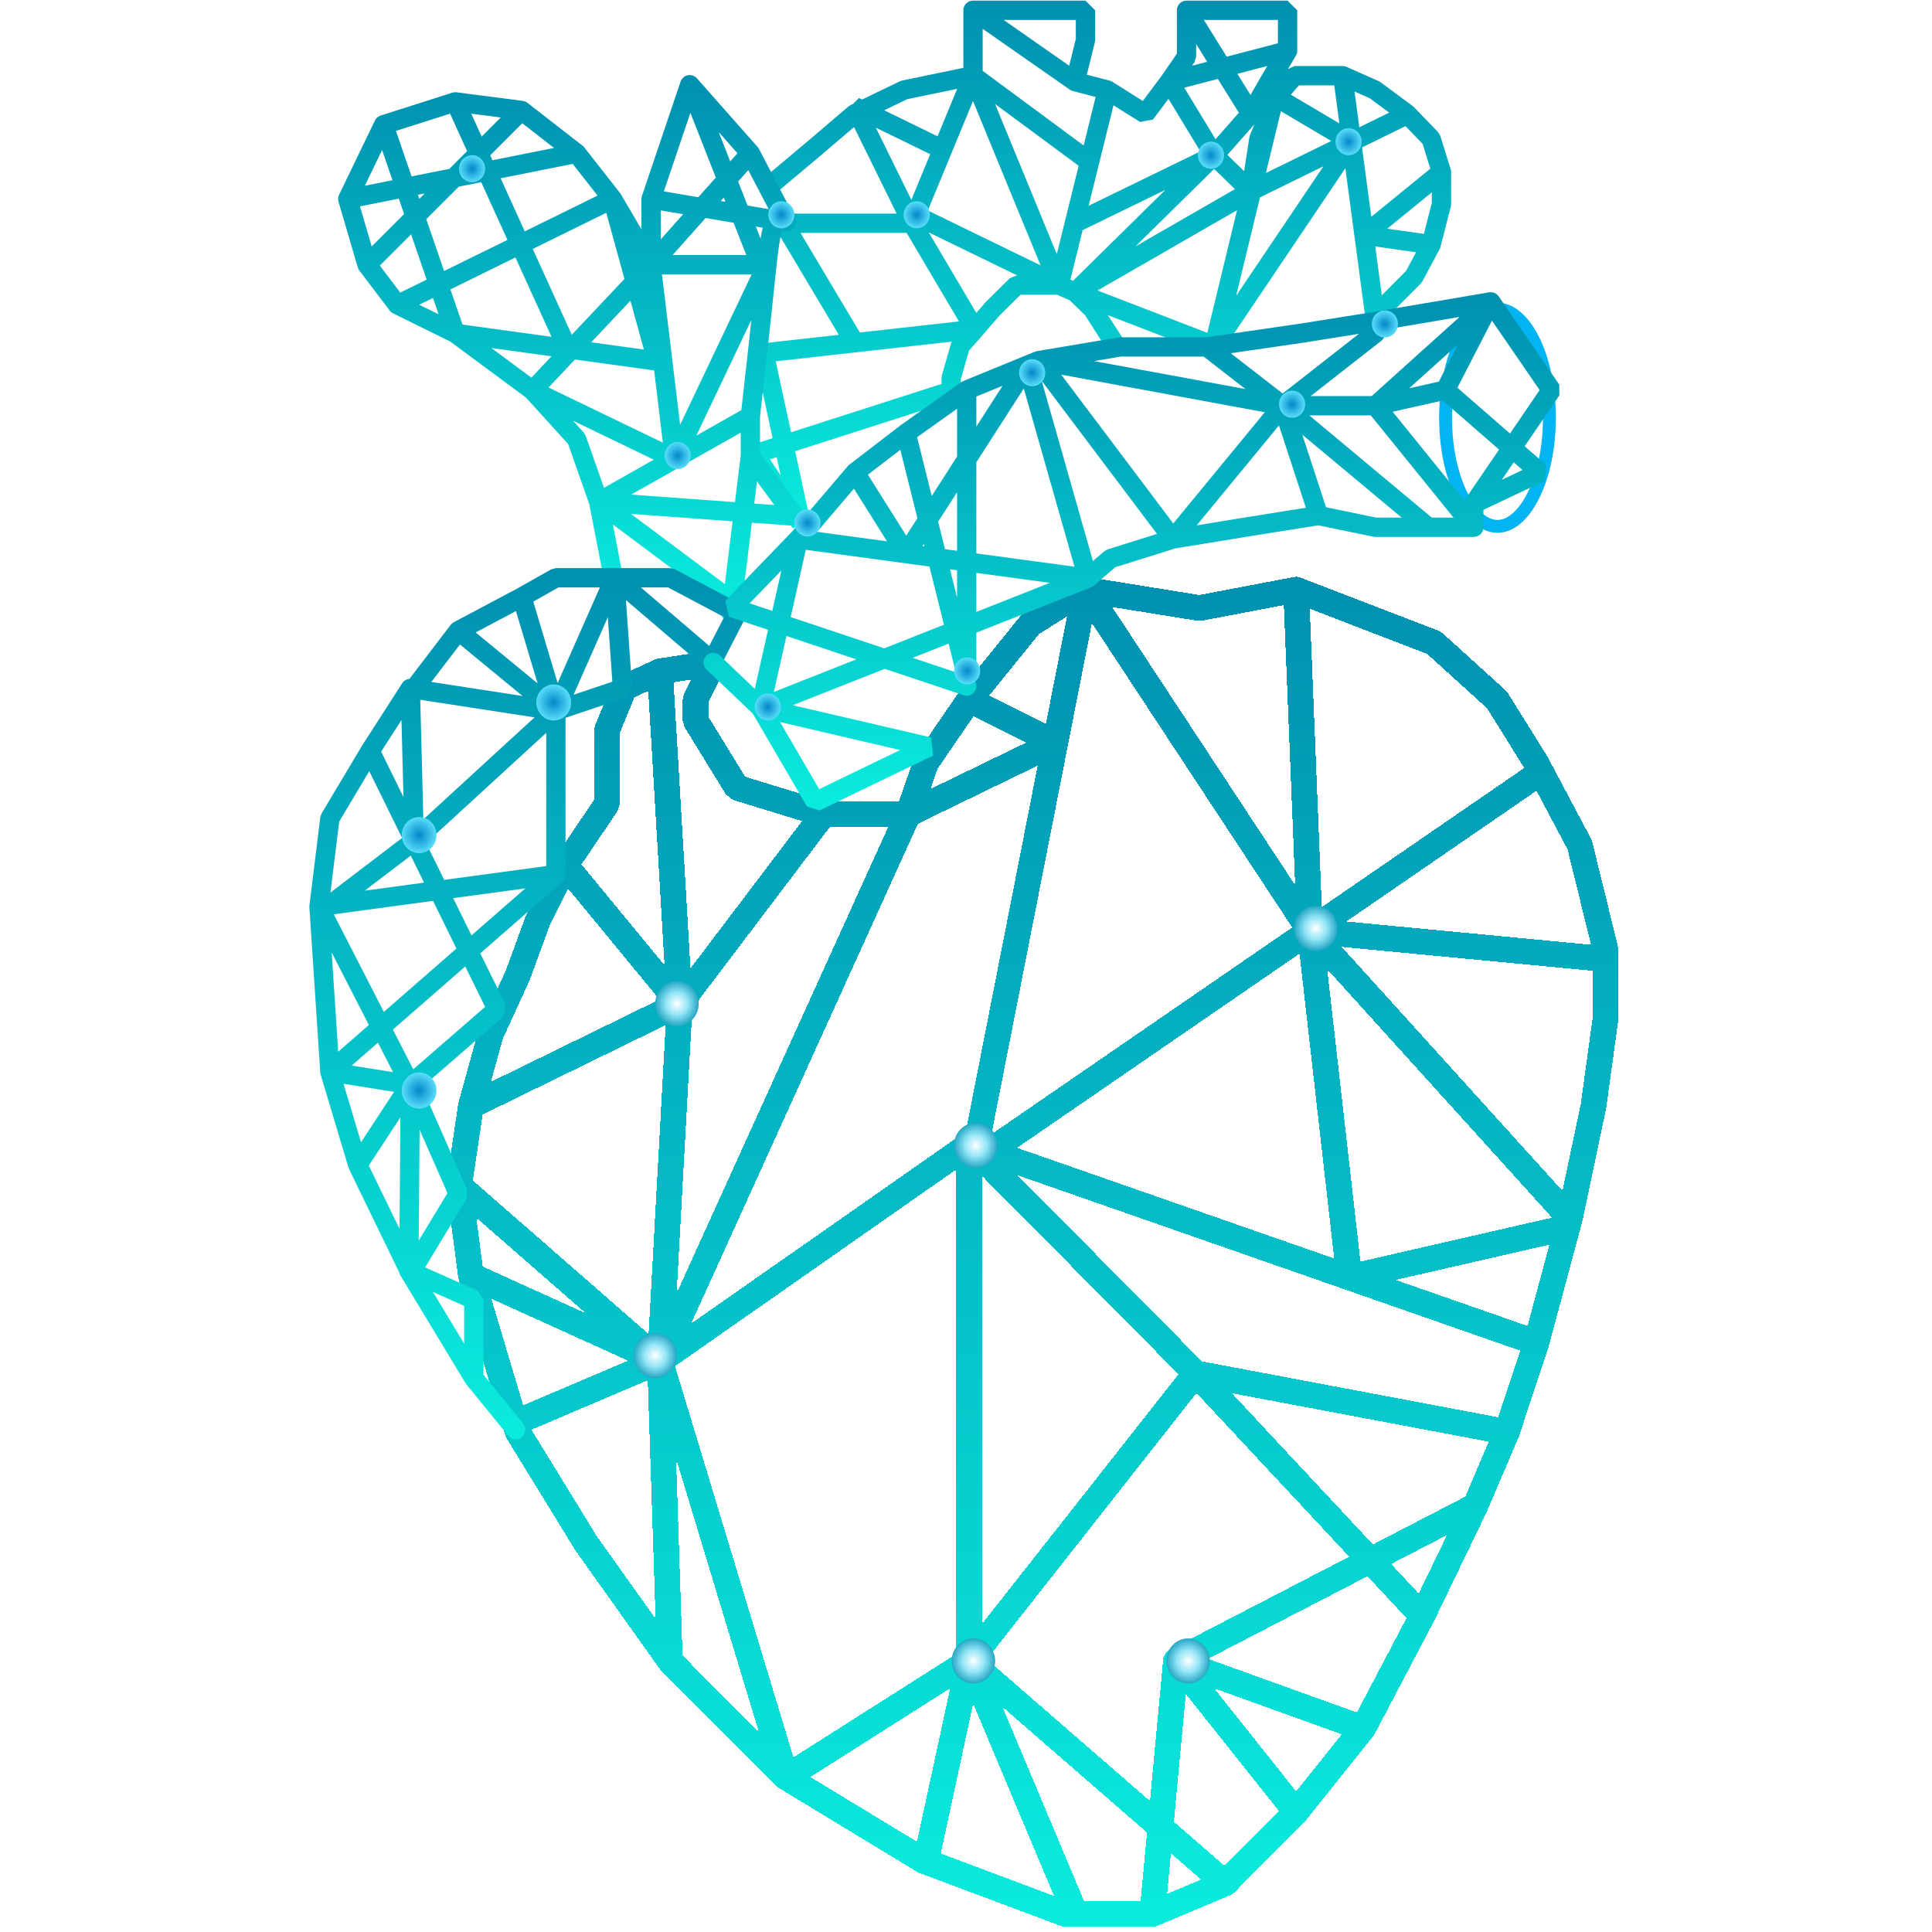 <svg width="610" height="610" viewBox="0 0 1022 1502" fill="none" xmlns="http://www.w3.org/2000/svg">
<path d="M361.13 142.102L394.155 114.364L424.509 88.447L462.874 69.955L516.451 58.853M516.451 58.853V8M516.451 58.853L583.379 221.639M516.451 58.853L607.06 125.814M516.451 58.853L492.789 116.203M516.451 8H603.897V31.115L595.886 63.476M516.451 8L595.886 63.476M595.886 63.476L620.865 69.955M620.865 69.955L641.417 82.914L650.341 88.447L669.067 63.476M620.865 69.955L607.06 125.814M669.067 63.476L682.453 44.074V8M669.067 63.476L761.009 39.45M669.067 63.476L703.883 120.843M682.453 8H761.009V39.45M682.453 8L732.446 88.447M761.009 39.45L746.744 63.476L732.446 88.447M732.446 88.447L703.883 120.843M703.883 120.843L732.446 148.581M703.883 120.843L595.886 227.173M703.883 120.843L595.22 173.727M732.446 148.581L738.699 107.885L752.085 75.524M732.446 148.581L810.741 110.244M732.446 148.581L595.886 227.173M752.085 75.524L766.383 58.853H803.87M752.085 75.524L810.741 110.244M803.87 58.853L828.849 69.955L853.829 88.447L854.287 88.922M803.87 58.853L810.741 110.244M880.634 133.767L872.589 107.885L854.287 88.922M880.634 133.767V158.738L872.589 190.189M880.634 133.767L820.443 182.799M872.589 190.189L859.203 215.16L828.849 245.665L820.443 182.799M872.589 190.189L820.443 182.799M854.287 88.922L810.741 110.244M752.085 69.955L703.883 268.815M703.883 268.815L810.741 110.244M703.883 268.815L595.886 227.173M810.741 110.244L820.443 182.799M625.327 265.102L609.271 240.131L595.886 227.173M595.886 227.173L583.379 221.639M583.379 221.639H563.74H550.354L531.628 240.131L517.873 256.065M583.379 221.639L595.22 173.727M583.379 221.639L471.709 167.296M517.873 256.065L516.451 257.712L506.614 268.815L499.482 293.786V303.942L346.832 352.974L382.561 406.594L353.998 274.348L424.509 266.482M517.873 256.065L424.509 266.482M517.873 256.065L469.128 173.553M424.509 266.482L369.141 173.553H469.128M469.128 173.553L424.509 82.914L492.789 116.203M469.128 173.553L471.709 167.296M607.06 125.814L595.22 173.727M492.789 116.203L471.709 167.296" stroke="url(#paint0_linear_34_98)" stroke-width="15" stroke-linecap="round" stroke-linejoin="bevel"/>
<path d="M236.164 445.715L225.449 390.168M225.449 390.168L208.278 341.312L174.002 303.557M225.449 390.168L377.66 401.271L343.351 354.62M225.449 390.168L333.582 470.931M225.449 390.168L284.4 356.844M174.002 303.557L113.97 259.113M174.002 303.557L284.4 356.844M174.002 303.557L266.181 205.808M113.97 259.113L68.946 236.909M113.97 259.113L58.23 96.958M113.97 259.113L201.213 271.126M68.946 236.909L45.352 205.808M68.946 236.909L236.164 154.71M45.352 205.808L30.344 154.71M45.352 205.808L165.417 85.855M30.344 154.71L58.23 96.958M30.344 154.71L208.278 119.162M58.23 96.958L113.97 79.201M113.97 79.201L165.417 85.855M113.97 79.201L201.213 271.126M165.417 85.855L208.278 119.162M208.278 119.162L236.164 154.71M236.164 154.71L266.181 205.808M236.164 154.71L270.816 280.71M266.181 205.808V154.71M266.181 205.808L275.29 281.326M266.181 205.808L343.351 119.162M266.181 205.808H351.227M266.181 154.71L296.197 65.857M266.181 154.71L371.237 172.502M296.197 65.857L343.351 119.162M296.197 65.857L351.227 205.808M343.351 119.162L371.237 172.502M371.237 172.502C368.387 162.871 361.394 156.048 356.229 205.808M356.229 205.808C351.064 255.569 345.491 305.016 343.351 323.52M356.229 205.808L284.4 356.844M356.229 205.808H351.227M343.351 323.52V354.62M343.351 323.52L284.4 356.844M343.351 354.62L328.309 476.394M284.4 356.844L275.29 281.326M275.29 281.326L270.816 280.71M270.816 280.71L201.213 271.126" stroke="url(#paint1_linear_34_98)" stroke-width="15" stroke-linecap="round" stroke-linejoin="bevel"/>
<g filter="url(#filter0_d_34_98)">
<path d="M280.749 1287.28L215.68 1195.87L162.509 1109.26L160.371 1102.11M280.749 1287.28L371.068 1377.71M280.749 1287.28L273.109 1054.1M371.068 1377.71L478.254 1442.74L479.775 1443.31M371.068 1377.71L273.109 1054.1M371.068 1377.71L513.476 1287.28M655.85 1484L712.502 1460.22M655.85 1484H596.156M655.85 1484L674.238 1287.28M712.502 1460.22L767.633 1404.67M712.502 1460.22L513.476 1287.28M767.633 1404.67L819.688 1339.64M767.633 1404.67L674.238 1287.28M819.688 1339.64L865.625 1252.39M819.688 1339.64L674.238 1287.28M865.625 1252.39L906.965 1166.73M865.625 1252.39L689.551 1063.62M906.965 1166.73L931.472 1109.26M906.965 1166.73L674.238 1287.28M931.472 1109.26L954.423 1039.81M931.472 1109.26L689.551 1063.62M954.423 1039.81L978.533 950.168M954.423 1039.81L808.973 989.056M980.451 943.038L998.839 855.797L1008 789.183V741.587M980.451 943.038L778.349 719.727M980.451 943.038L978.533 950.168M767.633 454.436L874.82 495.692L923.799 540.101L954.423 589.273L958.081 596.168M767.633 454.436L692.593 468.725L603.795 454.436M767.633 454.436L778.349 719.727M603.795 454.436L560.934 481.403L513.476 540.101M603.795 454.436L778.349 719.727M603.795 454.436L580.408 573.443M513.476 540.101L479.775 589.273L466.018 628.954M513.476 540.101L580.408 573.443M466.018 628.954H400.171M466.018 628.954L580.408 573.443M466.018 628.954L273.109 1054.1M400.171 628.954L332.804 608.326L300.658 555.967V540.101L314.449 511.558L273.109 517.897M400.171 628.954L288.422 776.47M273.109 517.897L245.527 530.61L231.77 563.917V621.004L199.59 668.6M273.109 517.897L288.422 776.47M199.59 668.6L178.159 711.433L162.509 754.266L141.417 800.286L126.104 855.797M199.59 668.6L288.422 776.47M126.104 855.797L116.91 917.682M126.104 855.797L288.422 776.47M116.91 917.682L126.104 987.482M116.91 917.682L273.109 1054.1M126.104 987.482L160.371 1102.11M126.104 987.482L273.109 1054.1M160.371 1102.11L273.109 1054.1M273.109 1054.1L513.476 885.951M273.109 1054.1L288.422 776.47M513.476 1287.28L479.775 1443.31M513.476 1287.28L596.156 1484M513.476 1287.28L689.551 1063.62M513.476 1287.28V901.817M479.775 1443.31L588.482 1484H596.156M689.551 1063.62L518.082 890.599M513.476 885.951L518.082 890.599M513.476 885.951V901.817M513.476 885.951L808.973 989.056M518.082 890.599L580.408 573.443M958.081 596.168L988.09 652.735L1008 733.637V741.587M958.081 596.168L778.349 719.727M513.476 901.817L778.349 719.727M1008 741.587L778.349 719.727M778.349 719.727L808.973 989.056M978.533 950.168L808.973 989.056" stroke="url(#paint2_linear_34_98)" stroke-width="20" stroke-linecap="round" stroke-linejoin="bevel" shape-rendering="crispEdges"/>
</g>
<path d="M160.887 1111.36L128.369 1071.47M128.369 1071.47V1010.35L77.835 987.903M128.369 1071.47L78.984 989.803M77.835 987.903L78.984 989.803M77.835 987.903L78.984 843.259M38.118 905.599L78.984 989.803M38.118 905.599L78.984 843.259M38.118 905.599L16.451 833.277M78.984 989.803L116.336 928.049L78.984 843.259M78.984 843.259L146.419 784.631L82.047 653.681M78.984 843.259L16.451 833.277M78.984 843.259L8 704.814M16.451 833.277L192.154 679.878M16.451 833.277L8 704.814M192.154 679.878L16.451 703.67M192.154 679.878V552.675M8 704.814L16.451 636.239L47.717 583.845M8 704.814L16.451 703.67M47.717 583.845L82.047 653.681M47.717 583.845L78.984 535.234M82.047 653.681L16.451 703.67M82.047 653.681L78.984 535.234M82.047 653.681L192.154 552.675M78.984 535.234L192.154 552.675M192.154 552.675L116.336 490.334M192.154 552.675L243.938 535.234L237.888 449.183M192.154 552.675L237.888 449.183M192.154 552.675L165.687 464.137M82.047 535.234L116.336 490.334M116.336 490.334L165.687 464.137M237.888 449.183H192.154L165.687 464.137M237.888 449.183H281.222L333.007 476.605L313.74 514.01L237.888 449.183Z" stroke="url(#paint3_linear_34_98)" stroke-width="15" stroke-linecap="round" stroke-linejoin="bevel"/>
<path d="M964.566 324.78C964.566 348.863 959.605 370.418 951.821 385.768C943.895 401.398 933.854 409.228 924.204 409.228C914.555 409.228 904.514 401.398 896.587 385.768C888.803 370.418 883.842 348.863 883.842 324.78C883.842 300.698 888.803 279.142 896.587 263.792C904.514 248.163 914.555 240.332 924.204 240.332C933.854 240.332 943.895 248.163 951.821 263.792C959.605 279.142 964.566 300.698 964.566 324.78Z" stroke="#03B4F2" stroke-width="10"/>
<path d="M314.449 515.06L351.226 550.118M351.226 550.118L393.884 623.281L482.141 580.623L351.226 550.118ZM351.226 550.118L605.688 449.533M351.226 550.118L380.634 419.063M380.634 419.063L329.153 472.403L511.549 533.377M380.634 419.063L424.779 367.264M380.634 419.063L464.463 430.412M424.779 367.264L464.463 336.759M424.779 367.264L464.463 430.412M464.463 336.759L511.549 303.243M464.463 336.759L511.549 525.742V303.243M511.549 303.243L558.601 283.984M567.424 280.373L630.701 269.726H698.339M567.424 280.373L558.601 283.984M567.424 280.373L671.872 419.063M567.424 280.373L757.188 315.43M698.339 269.726L771.892 259.044L829.254 249.903L918.965 234.668M698.339 269.726L757.188 315.43M918.965 234.668L883.676 303.243M918.965 234.668L829.254 315.43M918.965 234.668L966.051 303.243L905.748 391.64M883.676 303.243L957.229 367.264L905.748 391.64M883.676 303.243L829.254 315.43M905.748 391.64V409.922M905.748 409.922H870.425M905.748 409.922L829.254 315.43M870.425 409.922H829.254L785.109 400.781M870.425 409.922L757.188 315.43M785.109 400.781L727.747 409.922L671.872 419.063M785.109 400.781L757.188 315.43M671.872 419.063L623.332 434.298L605.688 449.533M671.872 419.063L757.188 315.43M605.688 449.533L464.463 430.412M605.688 449.533L558.601 283.984M464.463 430.412L558.601 283.984M757.188 315.43L829.254 259.044M757.188 315.43H829.254" stroke="url(#paint4_linear_34_98)" stroke-width="15" stroke-linecap="round" stroke-linejoin="bevel"/>
<ellipse cx="85.847" cy="649.232" rx="13.521" ry="14.009" fill="url(#paint5_diamond_34_98)"/>
<ellipse cx="85.847" cy="847.81" rx="13.521" ry="14.009" fill="url(#paint6_diamond_34_98)"/>
<ellipse cx="190.497" cy="546.124" rx="13.521" ry="14.009" fill="url(#paint7_diamond_34_98)"/>
<ellipse cx="518.647" cy="890.539" rx="16.901" ry="17.511" fill="url(#paint8_diamond_34_98)"/>
<ellipse cx="518.647" cy="890.539" rx="16.901" ry="17.511" fill="url(#paint9_diamond_34_98)"/>
<ellipse cx="516.755" cy="1291.27" rx="16.901" ry="17.511" fill="url(#paint10_diamond_34_98)"/>
<ellipse cx="269.391" cy="1053.89" rx="16.901" ry="17.511" fill="url(#paint11_diamond_34_98)"/>
<ellipse cx="286.292" cy="780.287" rx="16.901" ry="17.511" fill="url(#paint12_diamond_34_98)"/>
<ellipse cx="782.979" cy="721.799" rx="16.901" ry="17.511" fill="url(#paint13_diamond_34_98)"/>
<ellipse cx="683.669" cy="1291.27" rx="16.901" ry="17.511" fill="url(#paint14_diamond_34_98)"/>
<ellipse cx="511.887" cy="521.608" rx="10.141" ry="10.507" fill="url(#paint15_diamond_34_98)"/>
<ellipse cx="387.766" cy="406.594" rx="10.141" ry="10.507" fill="url(#paint16_diamond_34_98)"/>
<ellipse cx="808.467" cy="110.161" rx="10.141" ry="10.507" fill="url(#paint17_diamond_34_98)"/>
<ellipse cx="701.449" cy="120.669" rx="10.141" ry="10.507" fill="url(#paint18_diamond_34_98)"/>
<ellipse cx="472.678" cy="166.968" rx="10.141" ry="10.507" fill="url(#paint19_diamond_34_98)"/>
<ellipse cx="356.939" cy="549.628" rx="10.141" ry="10.507" fill="url(#paint20_diamond_34_98)"/>
<ellipse cx="836.656" cy="251.864" rx="10.141" ry="10.507" fill="url(#paint21_diamond_34_98)"/>
<ellipse cx="764.523" cy="314.274" rx="10.141" ry="10.507" fill="url(#paint22_diamond_34_98)"/>
<ellipse cx="367.484" cy="166.968" rx="10.141" ry="10.507" fill="url(#paint23_diamond_34_98)"/>
<ellipse cx="562.455" cy="289.759" rx="10.141" ry="10.507" fill="url(#paint24_diamond_34_98)"/>
<ellipse cx="127.018" cy="131.176" rx="10.141" ry="10.507" fill="url(#paint25_diamond_34_98)"/>
<ellipse cx="286.834" cy="354.2" rx="10.141" ry="10.507" fill="url(#paint26_diamond_34_98)"/>
<defs>
<filter id="filter0_d_34_98" x="102.996" y="444.562" width="919.004" height="1057.44" filterUnits="userSpaceOnUse" color-interpolation-filters="sRGB">
<feFlood flood-opacity="0" result="BackgroundImageFix"/>
<feColorMatrix in="SourceAlpha" type="matrix" values="0 0 0 0 0 0 0 0 0 0 0 0 0 0 0 0 0 0 127 0" result="hardAlpha"/>
<feOffset dy="4"/>
<feGaussianBlur stdDeviation="2"/>
<feComposite in2="hardAlpha" operator="out"/>
<feColorMatrix type="matrix" values="0 0 0 0 0 0 0 0 0 0 0 0 0 0 0 0 0 0 0.25 0"/>
<feBlend mode="normal" in2="BackgroundImageFix" result="effect1_dropShadow_34_98"/>
<feBlend mode="normal" in="SourceGraphic" in2="effect1_dropShadow_34_98" result="shape"/>
</filter>
<linearGradient id="paint0_linear_34_98" x1="613.733" y1="8" x2="613.733" y2="406.594" gradientUnits="userSpaceOnUse">
<stop stop-color="#0091B1"/>
<stop offset="1" stop-color="#0AEBDD"/>
</linearGradient>
<linearGradient id="paint1_linear_34_98" x1="204.002" y1="65.857" x2="204.002" y2="476.394" gradientUnits="userSpaceOnUse">
<stop stop-color="#0091B1"/>
<stop offset="1" stop-color="#0AEBDD"/>
</linearGradient>
<linearGradient id="paint2_linear_34_98" x1="562.455" y1="454.436" x2="562.455" y2="1484" gradientUnits="userSpaceOnUse">
<stop stop-color="#0091B1"/>
<stop offset="1" stop-color="#0AEBDD"/>
</linearGradient>
<linearGradient id="paint3_linear_34_98" x1="170.503" y1="449.183" x2="170.503" y2="1111.36" gradientUnits="userSpaceOnUse">
<stop stop-color="#0091B1"/>
<stop offset="1" stop-color="#0AEBDD"/>
</linearGradient>
<linearGradient id="paint4_linear_34_98" x1="640.25" y1="234.668" x2="640.25" y2="623.281" gradientUnits="userSpaceOnUse">
<stop stop-color="#0091B1"/>
<stop offset="1" stop-color="#0AEBDD"/>
</linearGradient>
<radialGradient id="paint5_diamond_34_98" cx="0" cy="0" r="1" gradientUnits="userSpaceOnUse" gradientTransform="translate(85.847 649.232) rotate(90) scale(14.009 13.521)">
<stop stop-color="#0288C9"/>
<stop offset="1" stop-color="#59DDFA"/>
</radialGradient>
<radialGradient id="paint6_diamond_34_98" cx="0" cy="0" r="1" gradientUnits="userSpaceOnUse" gradientTransform="translate(85.847 847.81) rotate(90) scale(14.009 13.521)">
<stop stop-color="#0288C9"/>
<stop offset="1" stop-color="#59DDFA"/>
</radialGradient>
<radialGradient id="paint7_diamond_34_98" cx="0" cy="0" r="1" gradientUnits="userSpaceOnUse" gradientTransform="translate(190.497 546.124) rotate(90) scale(14.009 13.521)">
<stop stop-color="#0288C9"/>
<stop offset="1" stop-color="#59DDFA"/>
</radialGradient>
<radialGradient id="paint8_diamond_34_98" cx="0" cy="0" r="1" gradientUnits="userSpaceOnUse" gradientTransform="translate(518.647 890.539) rotate(90) scale(17.511 16.901)">
<stop stop-color="white"/>
<stop offset="0.5" stop-color="#93E5F7"/>
<stop offset="1" stop-color="#25A7C4"/>
</radialGradient>
<radialGradient id="paint9_diamond_34_98" cx="0" cy="0" r="1" gradientUnits="userSpaceOnUse" gradientTransform="translate(518.647 890.539) rotate(90) scale(17.511 16.901)">
<stop stop-color="white"/>
<stop offset="0.5" stop-color="#93E5F7"/>
<stop offset="1" stop-color="#25A7C4"/>
</radialGradient>
<radialGradient id="paint10_diamond_34_98" cx="0" cy="0" r="1" gradientUnits="userSpaceOnUse" gradientTransform="translate(516.755 1291.27) rotate(90) scale(17.511 16.901)">
<stop stop-color="white"/>
<stop offset="0.5" stop-color="#93E5F7"/>
<stop offset="1" stop-color="#25A7C4"/>
</radialGradient>
<radialGradient id="paint11_diamond_34_98" cx="0" cy="0" r="1" gradientUnits="userSpaceOnUse" gradientTransform="translate(269.391 1053.89) rotate(90) scale(17.511 16.901)">
<stop stop-color="white"/>
<stop offset="0.5" stop-color="#93E5F7"/>
<stop offset="1" stop-color="#25A7C4"/>
</radialGradient>
<radialGradient id="paint12_diamond_34_98" cx="0" cy="0" r="1" gradientUnits="userSpaceOnUse" gradientTransform="translate(286.292 780.287) rotate(90) scale(17.511 16.901)">
<stop stop-color="white"/>
<stop offset="0.5" stop-color="#93E5F7"/>
<stop offset="1" stop-color="#25A7C4"/>
</radialGradient>
<radialGradient id="paint13_diamond_34_98" cx="0" cy="0" r="1" gradientUnits="userSpaceOnUse" gradientTransform="translate(782.979 721.799) rotate(90) scale(17.511 16.901)">
<stop stop-color="white"/>
<stop offset="0.5" stop-color="#93E5F7"/>
<stop offset="1" stop-color="#25A7C4"/>
</radialGradient>
<radialGradient id="paint14_diamond_34_98" cx="0" cy="0" r="1" gradientUnits="userSpaceOnUse" gradientTransform="translate(683.669 1291.27) rotate(90) scale(17.511 16.901)">
<stop stop-color="white"/>
<stop offset="0.5" stop-color="#93E5F7"/>
<stop offset="1" stop-color="#25A7C4"/>
</radialGradient>
<radialGradient id="paint15_diamond_34_98" cx="0" cy="0" r="1" gradientUnits="userSpaceOnUse" gradientTransform="translate(511.887 521.608) rotate(90) scale(10.507 10.141)">
<stop stop-color="#0288C9"/>
<stop offset="1" stop-color="#59DDFA"/>
</radialGradient>
<radialGradient id="paint16_diamond_34_98" cx="0" cy="0" r="1" gradientUnits="userSpaceOnUse" gradientTransform="translate(387.766 406.594) rotate(90) scale(10.507 10.141)">
<stop stop-color="#0288C9"/>
<stop offset="1" stop-color="#59DDFA"/>
</radialGradient>
<radialGradient id="paint17_diamond_34_98" cx="0" cy="0" r="1" gradientUnits="userSpaceOnUse" gradientTransform="translate(808.467 110.161) rotate(90) scale(10.507 10.141)">
<stop stop-color="#0288C9"/>
<stop offset="1" stop-color="#59DDFA"/>
</radialGradient>
<radialGradient id="paint18_diamond_34_98" cx="0" cy="0" r="1" gradientUnits="userSpaceOnUse" gradientTransform="translate(701.449 120.669) rotate(90) scale(10.507 10.141)">
<stop stop-color="#0288C9"/>
<stop offset="1" stop-color="#59DDFA"/>
</radialGradient>
<radialGradient id="paint19_diamond_34_98" cx="0" cy="0" r="1" gradientUnits="userSpaceOnUse" gradientTransform="translate(472.678 166.968) rotate(90) scale(10.507 10.141)">
<stop stop-color="#0288C9"/>
<stop offset="1" stop-color="#59DDFA"/>
</radialGradient>
<radialGradient id="paint20_diamond_34_98" cx="0" cy="0" r="1" gradientUnits="userSpaceOnUse" gradientTransform="translate(356.939 549.628) rotate(90) scale(10.507 10.141)">
<stop stop-color="#0288C9"/>
<stop offset="1" stop-color="#59DDFA"/>
</radialGradient>
<radialGradient id="paint21_diamond_34_98" cx="0" cy="0" r="1" gradientUnits="userSpaceOnUse" gradientTransform="translate(836.656 251.864) rotate(90) scale(10.507 10.141)">
<stop stop-color="#0288C9"/>
<stop offset="1" stop-color="#59DDFA"/>
</radialGradient>
<radialGradient id="paint22_diamond_34_98" cx="0" cy="0" r="1" gradientUnits="userSpaceOnUse" gradientTransform="translate(764.523 314.274) rotate(90) scale(10.507 10.141)">
<stop stop-color="#0288C9"/>
<stop offset="1" stop-color="#59DDFA"/>
</radialGradient>
<radialGradient id="paint23_diamond_34_98" cx="0" cy="0" r="1" gradientUnits="userSpaceOnUse" gradientTransform="translate(367.484 166.968) rotate(90) scale(10.507 10.141)">
<stop stop-color="#0288C9"/>
<stop offset="1" stop-color="#59DDFA"/>
</radialGradient>
<radialGradient id="paint24_diamond_34_98" cx="0" cy="0" r="1" gradientUnits="userSpaceOnUse" gradientTransform="translate(562.455 289.759) rotate(90) scale(10.507 10.141)">
<stop stop-color="#0288C9"/>
<stop offset="1" stop-color="#59DDFA"/>
</radialGradient>
<radialGradient id="paint25_diamond_34_98" cx="0" cy="0" r="1" gradientUnits="userSpaceOnUse" gradientTransform="translate(127.018 131.176) rotate(90) scale(10.507 10.141)">
<stop stop-color="#0288C9"/>
<stop offset="1" stop-color="#59DDFA"/>
</radialGradient>
<radialGradient id="paint26_diamond_34_98" cx="0" cy="0" r="1" gradientUnits="userSpaceOnUse" gradientTransform="translate(286.834 354.2) rotate(90) scale(10.507 10.141)">
<stop stop-color="#0288C9"/>
<stop offset="1" stop-color="#59DDFA"/>
</radialGradient>
</defs>
</svg>
